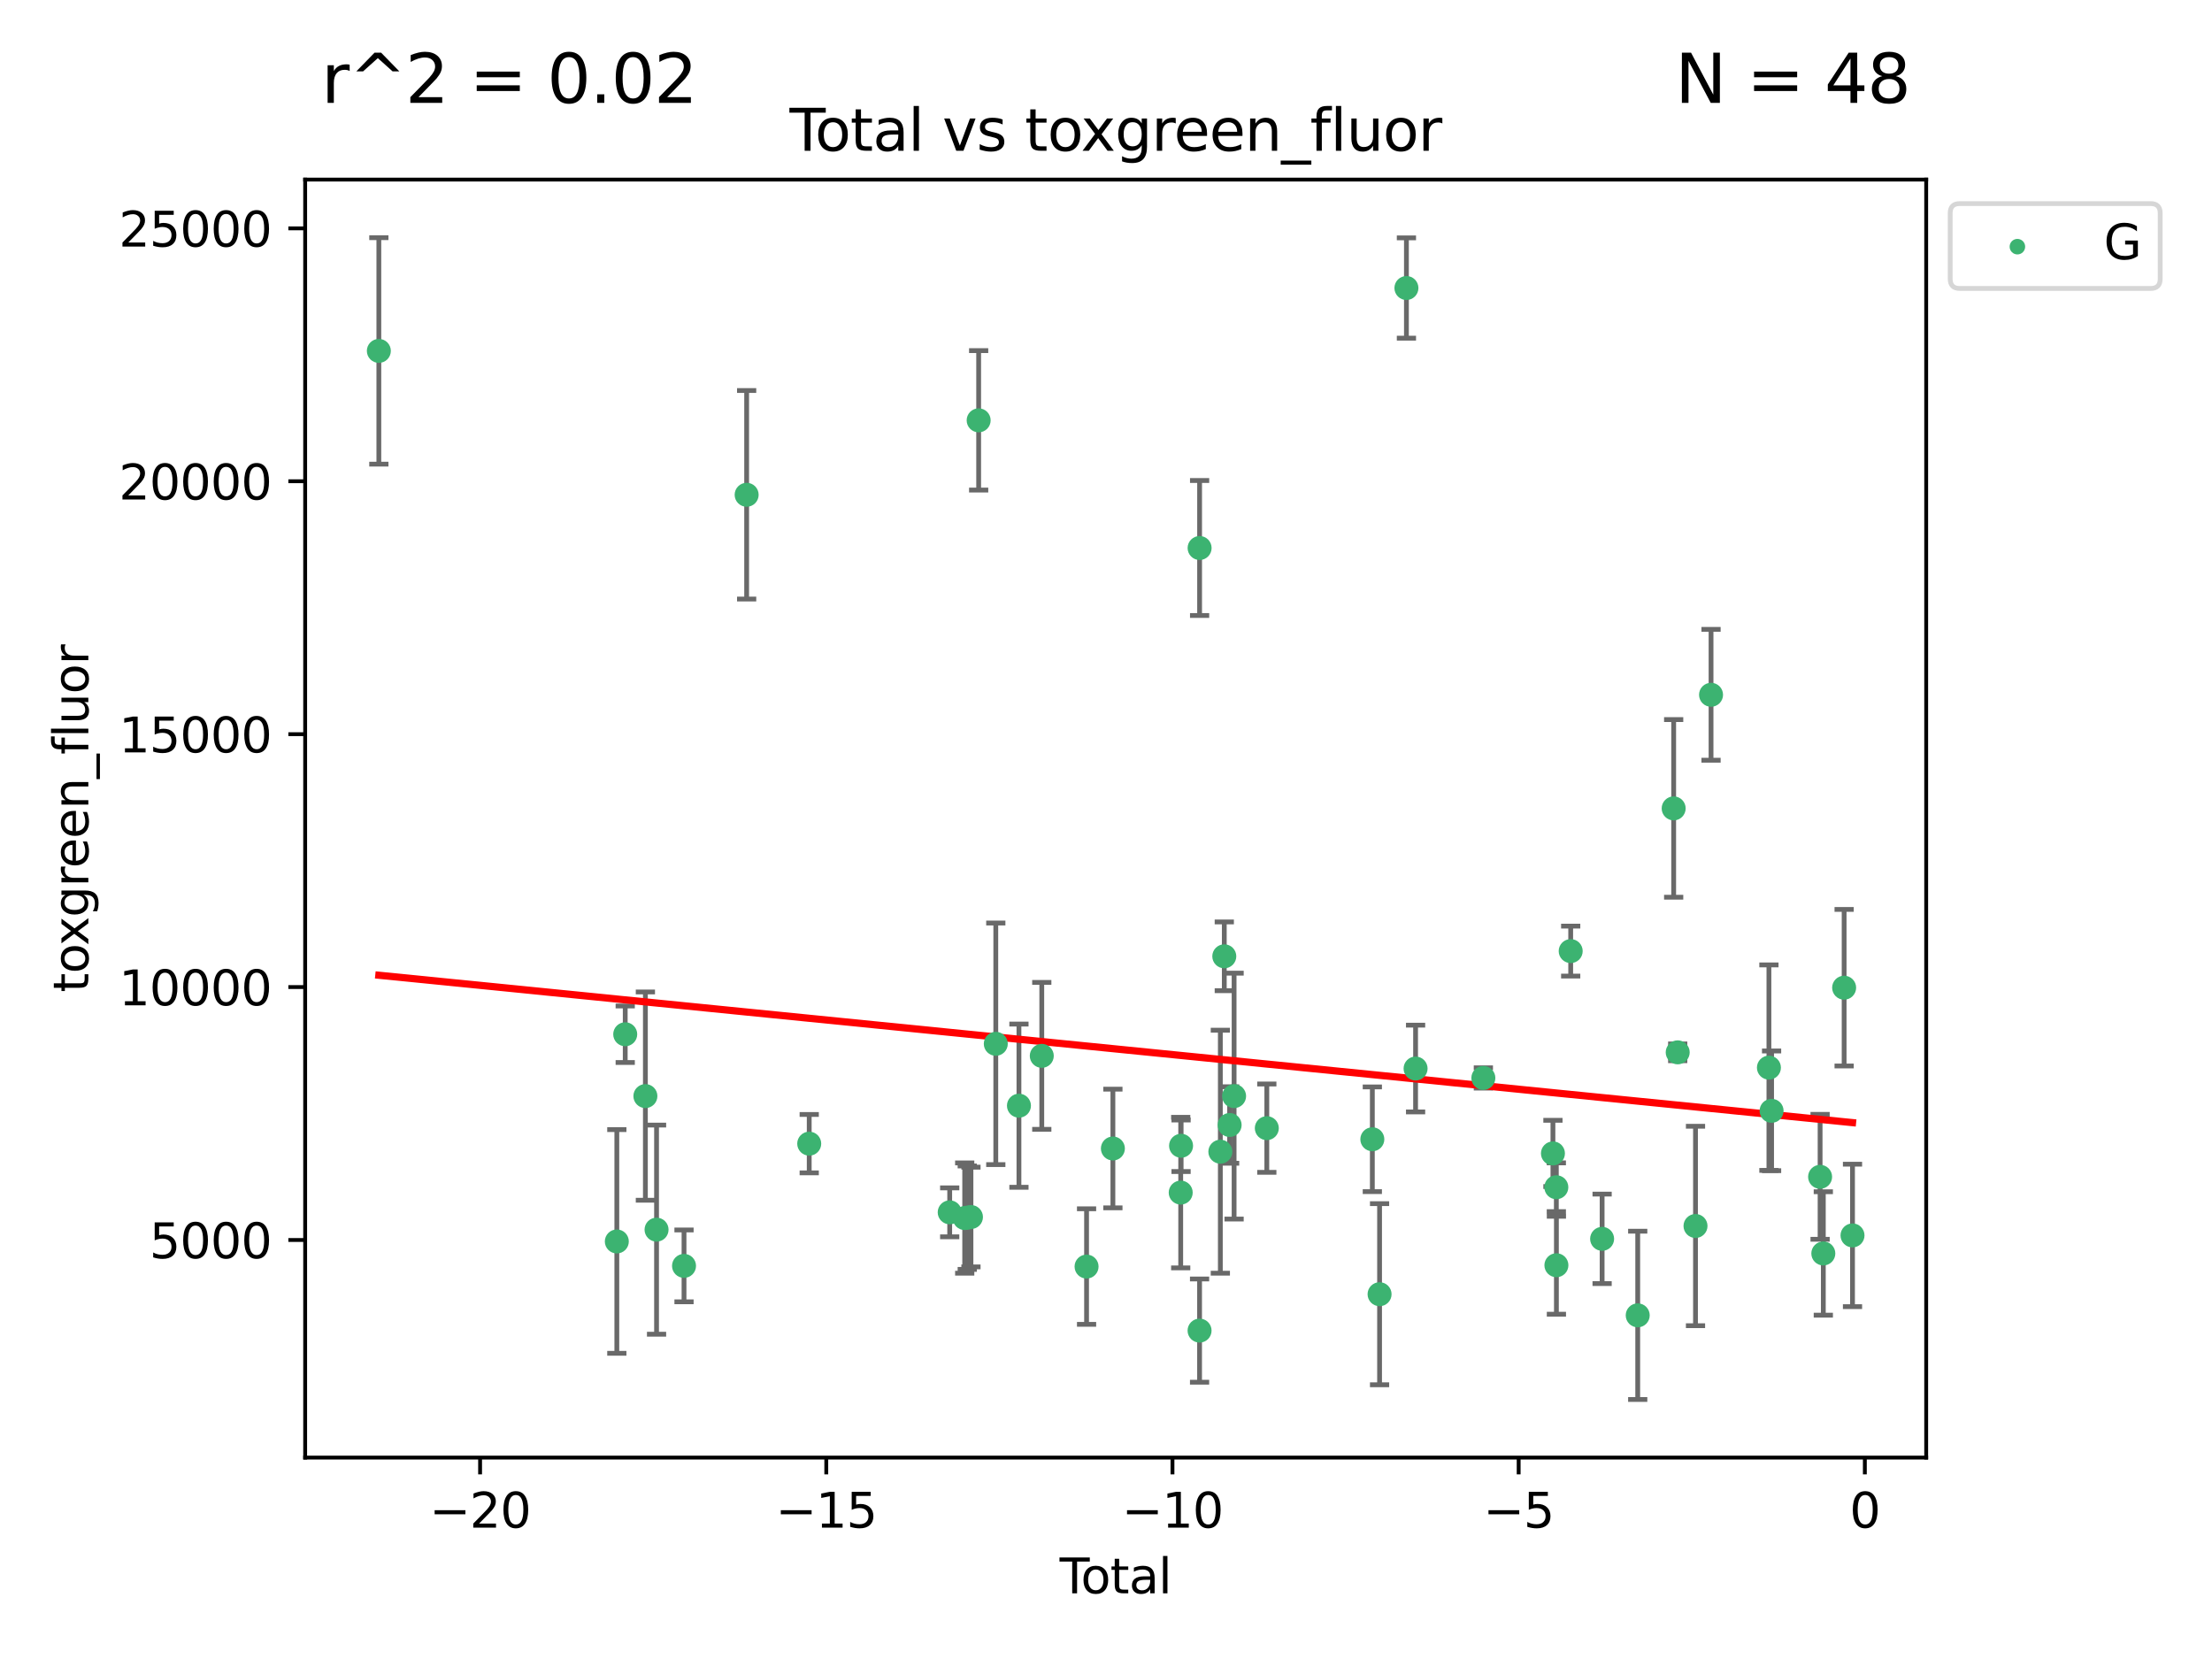 <?xml version="1.0" encoding="utf-8" standalone="no"?>
<!DOCTYPE svg PUBLIC "-//W3C//DTD SVG 1.1//EN"
  "http://www.w3.org/Graphics/SVG/1.1/DTD/svg11.dtd">
<svg xmlns:xlink="http://www.w3.org/1999/xlink" width="460.8pt" height="345.6pt" viewBox="0 0 460.8 345.6" xmlns="http://www.w3.org/2000/svg" version="1.1">
 <defs>
  <style type="text/css">*{stroke-linejoin: round; stroke-linecap: butt}</style>
 </defs>
 <g id="figure_1">
  <g id="patch_1">
   <path d="M 0 345.6 
L 460.8 345.6 
L 460.8 0 
L 0 0 
z
" style="fill: #ffffff"/>
  </g>
  <g id="axes_1">
   <g id="patch_2">
    <path d="M 63.571 303.64 
L 401.26 303.64 
L 401.26 37.411 
L 63.571 37.411 
z
" style="fill: #ffffff"/>
   </g>
   <g id="PathCollection_1">
    <defs>
     <path id="m280ffff2ce" d="M 0 1.118 
C 0.297 1.118 0.581 1 0.791 0.791 
C 1 0.581 1.118 0.297 1.118 0 
C 1.118 -0.297 1 -0.581 0.791 -0.791 
C 0.581 -1 0.297 -1.118 0 -1.118 
C -0.297 -1.118 -0.581 -1 -0.791 -0.791 
C -1 -0.581 -1.118 -0.297 -1.118 0 
C -1.118 0.297 -1 0.581 -0.791 0.791 
C -0.581 1 -0.297 1.118 0 1.118 
z
" style="stroke: #3cb371"/>
    </defs>
    <g clip-path="url(#p4f232df286)">
     <use xlink:href="#m280ffff2ce" x="78.921" y="73.099" style="fill: #3cb371; stroke: #3cb371"/>
     <use xlink:href="#m280ffff2ce" x="128.496" y="258.617" style="fill: #3cb371; stroke: #3cb371"/>
     <use xlink:href="#m280ffff2ce" x="130.245" y="215.456" style="fill: #3cb371; stroke: #3cb371"/>
     <use xlink:href="#m280ffff2ce" x="134.447" y="228.334" style="fill: #3cb371; stroke: #3cb371"/>
     <use xlink:href="#m280ffff2ce" x="136.772" y="256.158" style="fill: #3cb371; stroke: #3cb371"/>
     <use xlink:href="#m280ffff2ce" x="142.494" y="263.706" style="fill: #3cb371; stroke: #3cb371"/>
     <use xlink:href="#m280ffff2ce" x="155.54" y="103.073" style="fill: #3cb371; stroke: #3cb371"/>
     <use xlink:href="#m280ffff2ce" x="168.575" y="238.245" style="fill: #3cb371; stroke: #3cb371"/>
     <use xlink:href="#m280ffff2ce" x="197.84" y="252.55" style="fill: #3cb371; stroke: #3cb371"/>
     <use xlink:href="#m280ffff2ce" x="200.966" y="253.745" style="fill: #3cb371; stroke: #3cb371"/>
     <use xlink:href="#m280ffff2ce" x="201.496" y="253.666" style="fill: #3cb371; stroke: #3cb371"/>
     <use xlink:href="#m280ffff2ce" x="202.268" y="253.53" style="fill: #3cb371; stroke: #3cb371"/>
     <use xlink:href="#m280ffff2ce" x="203.872" y="87.564" style="fill: #3cb371; stroke: #3cb371"/>
     <use xlink:href="#m280ffff2ce" x="207.442" y="217.444" style="fill: #3cb371; stroke: #3cb371"/>
     <use xlink:href="#m280ffff2ce" x="212.265" y="230.334" style="fill: #3cb371; stroke: #3cb371"/>
     <use xlink:href="#m280ffff2ce" x="217.022" y="219.953" style="fill: #3cb371; stroke: #3cb371"/>
     <use xlink:href="#m280ffff2ce" x="226.351" y="263.85" style="fill: #3cb371; stroke: #3cb371"/>
     <use xlink:href="#m280ffff2ce" x="231.836" y="239.253" style="fill: #3cb371; stroke: #3cb371"/>
     <use xlink:href="#m280ffff2ce" x="245.963" y="248.439" style="fill: #3cb371; stroke: #3cb371"/>
     <use xlink:href="#m280ffff2ce" x="246.037" y="238.684" style="fill: #3cb371; stroke: #3cb371"/>
     <use xlink:href="#m280ffff2ce" x="249.892" y="277.189" style="fill: #3cb371; stroke: #3cb371"/>
     <use xlink:href="#m280ffff2ce" x="249.9" y="114.16" style="fill: #3cb371; stroke: #3cb371"/>
     <use xlink:href="#m280ffff2ce" x="254.22" y="239.919" style="fill: #3cb371; stroke: #3cb371"/>
     <use xlink:href="#m280ffff2ce" x="255.042" y="199.214" style="fill: #3cb371; stroke: #3cb371"/>
     <use xlink:href="#m280ffff2ce" x="256.154" y="234.356" style="fill: #3cb371; stroke: #3cb371"/>
     <use xlink:href="#m280ffff2ce" x="257.085" y="228.34" style="fill: #3cb371; stroke: #3cb371"/>
     <use xlink:href="#m280ffff2ce" x="263.9" y="235.017" style="fill: #3cb371; stroke: #3cb371"/>
     <use xlink:href="#m280ffff2ce" x="285.882" y="237.33" style="fill: #3cb371; stroke: #3cb371"/>
     <use xlink:href="#m280ffff2ce" x="287.39" y="269.607" style="fill: #3cb371; stroke: #3cb371"/>
     <use xlink:href="#m280ffff2ce" x="292.983" y="59.999" style="fill: #3cb371; stroke: #3cb371"/>
     <use xlink:href="#m280ffff2ce" x="294.892" y="222.597" style="fill: #3cb371; stroke: #3cb371"/>
     <use xlink:href="#m280ffff2ce" x="309.011" y="224.557" style="fill: #3cb371; stroke: #3cb371"/>
     <use xlink:href="#m280ffff2ce" x="323.505" y="240.275" style="fill: #3cb371; stroke: #3cb371"/>
     <use xlink:href="#m280ffff2ce" x="324.213" y="247.325" style="fill: #3cb371; stroke: #3cb371"/>
     <use xlink:href="#m280ffff2ce" x="324.228" y="263.573" style="fill: #3cb371; stroke: #3cb371"/>
     <use xlink:href="#m280ffff2ce" x="327.204" y="198.13" style="fill: #3cb371; stroke: #3cb371"/>
     <use xlink:href="#m280ffff2ce" x="333.75" y="258.073" style="fill: #3cb371; stroke: #3cb371"/>
     <use xlink:href="#m280ffff2ce" x="341.167" y="274.009" style="fill: #3cb371; stroke: #3cb371"/>
     <use xlink:href="#m280ffff2ce" x="348.656" y="168.402" style="fill: #3cb371; stroke: #3cb371"/>
     <use xlink:href="#m280ffff2ce" x="349.497" y="219.221" style="fill: #3cb371; stroke: #3cb371"/>
     <use xlink:href="#m280ffff2ce" x="353.205" y="255.394" style="fill: #3cb371; stroke: #3cb371"/>
     <use xlink:href="#m280ffff2ce" x="356.441" y="144.736" style="fill: #3cb371; stroke: #3cb371"/>
     <use xlink:href="#m280ffff2ce" x="368.498" y="222.408" style="fill: #3cb371; stroke: #3cb371"/>
     <use xlink:href="#m280ffff2ce" x="369.053" y="231.405" style="fill: #3cb371; stroke: #3cb371"/>
     <use xlink:href="#m280ffff2ce" x="379.16" y="245.155" style="fill: #3cb371; stroke: #3cb371"/>
     <use xlink:href="#m280ffff2ce" x="379.831" y="261.118" style="fill: #3cb371; stroke: #3cb371"/>
     <use xlink:href="#m280ffff2ce" x="384.167" y="205.756" style="fill: #3cb371; stroke: #3cb371"/>
     <use xlink:href="#m280ffff2ce" x="385.911" y="257.359" style="fill: #3cb371; stroke: #3cb371"/>
    </g>
   </g>
   <g id="matplotlib.axis_1">
    <g id="xtick_1">
     <g id="line2d_1">
      <defs>
       <path id="m7b71440456" d="M 0 0 
L 0 3.5 
" style="stroke: #000000; stroke-width: 0.8"/>
      </defs>
      <g>
       <use xlink:href="#m7b71440456" x="100.011" y="303.64" style="stroke: #000000; stroke-width: 0.8"/>
      </g>
     </g>
     <g id="text_1">
      <!-- −20 -->
      <g transform="translate(89.459 318.238)scale(0.1 -0.1)">
       <defs>
        <path id="DejaVuSans-2212" d="M 678 2272 
L 4684 2272 
L 4684 1741 
L 678 1741 
L 678 2272 
z
" transform="scale(0.016)"/>
        <path id="DejaVuSans-32" d="M 1228 531 
L 3431 531 
L 3431 0 
L 469 0 
L 469 531 
Q 828 903 1448 1529 
Q 2069 2156 2228 2338 
Q 2531 2678 2651 2914 
Q 2772 3150 2772 3378 
Q 2772 3750 2511 3984 
Q 2250 4219 1831 4219 
Q 1534 4219 1204 4116 
Q 875 4013 500 3803 
L 500 4441 
Q 881 4594 1212 4672 
Q 1544 4750 1819 4750 
Q 2544 4750 2975 4387 
Q 3406 4025 3406 3419 
Q 3406 3131 3298 2873 
Q 3191 2616 2906 2266 
Q 2828 2175 2409 1742 
Q 1991 1309 1228 531 
z
" transform="scale(0.016)"/>
        <path id="DejaVuSans-30" d="M 2034 4250 
Q 1547 4250 1301 3770 
Q 1056 3291 1056 2328 
Q 1056 1369 1301 889 
Q 1547 409 2034 409 
Q 2525 409 2770 889 
Q 3016 1369 3016 2328 
Q 3016 3291 2770 3770 
Q 2525 4250 2034 4250 
z
M 2034 4750 
Q 2819 4750 3233 4129 
Q 3647 3509 3647 2328 
Q 3647 1150 3233 529 
Q 2819 -91 2034 -91 
Q 1250 -91 836 529 
Q 422 1150 422 2328 
Q 422 3509 836 4129 
Q 1250 4750 2034 4750 
z
" transform="scale(0.016)"/>
       </defs>
       <use xlink:href="#DejaVuSans-2212"/>
       <use xlink:href="#DejaVuSans-32" x="83.789"/>
       <use xlink:href="#DejaVuSans-30" x="147.412"/>
      </g>
     </g>
    </g>
    <g id="xtick_2">
     <g id="line2d_2">
      <g>
       <use xlink:href="#m7b71440456" x="172.129" y="303.64" style="stroke: #000000; stroke-width: 0.8"/>
      </g>
     </g>
     <g id="text_2">
      <!-- −15 -->
      <g transform="translate(161.576 318.238)scale(0.1 -0.1)">
       <defs>
        <path id="DejaVuSans-31" d="M 794 531 
L 1825 531 
L 1825 4091 
L 703 3866 
L 703 4441 
L 1819 4666 
L 2450 4666 
L 2450 531 
L 3481 531 
L 3481 0 
L 794 0 
L 794 531 
z
" transform="scale(0.016)"/>
        <path id="DejaVuSans-35" d="M 691 4666 
L 3169 4666 
L 3169 4134 
L 1269 4134 
L 1269 2991 
Q 1406 3038 1543 3061 
Q 1681 3084 1819 3084 
Q 2600 3084 3056 2656 
Q 3513 2228 3513 1497 
Q 3513 744 3044 326 
Q 2575 -91 1722 -91 
Q 1428 -91 1123 -41 
Q 819 9 494 109 
L 494 744 
Q 775 591 1075 516 
Q 1375 441 1709 441 
Q 2250 441 2565 725 
Q 2881 1009 2881 1497 
Q 2881 1984 2565 2268 
Q 2250 2553 1709 2553 
Q 1456 2553 1204 2497 
Q 953 2441 691 2322 
L 691 4666 
z
" transform="scale(0.016)"/>
       </defs>
       <use xlink:href="#DejaVuSans-2212"/>
       <use xlink:href="#DejaVuSans-31" x="83.789"/>
       <use xlink:href="#DejaVuSans-35" x="147.412"/>
      </g>
     </g>
    </g>
    <g id="xtick_3">
     <g id="line2d_3">
      <g>
       <use xlink:href="#m7b71440456" x="244.246" y="303.64" style="stroke: #000000; stroke-width: 0.8"/>
      </g>
     </g>
     <g id="text_3">
      <!-- −10 -->
      <g transform="translate(233.694 318.238)scale(0.1 -0.1)">
       <use xlink:href="#DejaVuSans-2212"/>
       <use xlink:href="#DejaVuSans-31" x="83.789"/>
       <use xlink:href="#DejaVuSans-30" x="147.412"/>
      </g>
     </g>
    </g>
    <g id="xtick_4">
     <g id="line2d_4">
      <g>
       <use xlink:href="#m7b71440456" x="316.364" y="303.64" style="stroke: #000000; stroke-width: 0.8"/>
      </g>
     </g>
     <g id="text_4">
      <!-- −5 -->
      <g transform="translate(308.993 318.238)scale(0.1 -0.1)">
       <use xlink:href="#DejaVuSans-2212"/>
       <use xlink:href="#DejaVuSans-35" x="83.789"/>
      </g>
     </g>
    </g>
    <g id="xtick_5">
     <g id="line2d_5">
      <g>
       <use xlink:href="#m7b71440456" x="388.482" y="303.64" style="stroke: #000000; stroke-width: 0.8"/>
      </g>
     </g>
     <g id="text_5">
      <!-- 0 -->
      <g transform="translate(385.301 318.238)scale(0.1 -0.1)">
       <use xlink:href="#DejaVuSans-30"/>
      </g>
     </g>
    </g>
    <g id="text_6">
     <!-- Total -->
     <g transform="translate(220.739 331.917)scale(0.1 -0.1)">
      <defs>
       <path id="DejaVuSans-54" d="M -19 4666 
L 3928 4666 
L 3928 4134 
L 2272 4134 
L 2272 0 
L 1638 0 
L 1638 4134 
L -19 4134 
L -19 4666 
z
" transform="scale(0.016)"/>
       <path id="DejaVuSans-6f" d="M 1959 3097 
Q 1497 3097 1228 2736 
Q 959 2375 959 1747 
Q 959 1119 1226 758 
Q 1494 397 1959 397 
Q 2419 397 2687 759 
Q 2956 1122 2956 1747 
Q 2956 2369 2687 2733 
Q 2419 3097 1959 3097 
z
M 1959 3584 
Q 2709 3584 3137 3096 
Q 3566 2609 3566 1747 
Q 3566 888 3137 398 
Q 2709 -91 1959 -91 
Q 1206 -91 779 398 
Q 353 888 353 1747 
Q 353 2609 779 3096 
Q 1206 3584 1959 3584 
z
" transform="scale(0.016)"/>
       <path id="DejaVuSans-74" d="M 1172 4494 
L 1172 3500 
L 2356 3500 
L 2356 3053 
L 1172 3053 
L 1172 1153 
Q 1172 725 1289 603 
Q 1406 481 1766 481 
L 2356 481 
L 2356 0 
L 1766 0 
Q 1100 0 847 248 
Q 594 497 594 1153 
L 594 3053 
L 172 3053 
L 172 3500 
L 594 3500 
L 594 4494 
L 1172 4494 
z
" transform="scale(0.016)"/>
       <path id="DejaVuSans-61" d="M 2194 1759 
Q 1497 1759 1228 1600 
Q 959 1441 959 1056 
Q 959 750 1161 570 
Q 1363 391 1709 391 
Q 2188 391 2477 730 
Q 2766 1069 2766 1631 
L 2766 1759 
L 2194 1759 
z
M 3341 1997 
L 3341 0 
L 2766 0 
L 2766 531 
Q 2569 213 2275 61 
Q 1981 -91 1556 -91 
Q 1019 -91 701 211 
Q 384 513 384 1019 
Q 384 1609 779 1909 
Q 1175 2209 1959 2209 
L 2766 2209 
L 2766 2266 
Q 2766 2663 2505 2880 
Q 2244 3097 1772 3097 
Q 1472 3097 1187 3025 
Q 903 2953 641 2809 
L 641 3341 
Q 956 3463 1253 3523 
Q 1550 3584 1831 3584 
Q 2591 3584 2966 3190 
Q 3341 2797 3341 1997 
z
" transform="scale(0.016)"/>
       <path id="DejaVuSans-6c" d="M 603 4863 
L 1178 4863 
L 1178 0 
L 603 0 
L 603 4863 
z
" transform="scale(0.016)"/>
      </defs>
      <use xlink:href="#DejaVuSans-54"/>
      <use xlink:href="#DejaVuSans-6f" x="44.084"/>
      <use xlink:href="#DejaVuSans-74" x="105.266"/>
      <use xlink:href="#DejaVuSans-61" x="144.475"/>
      <use xlink:href="#DejaVuSans-6c" x="205.754"/>
     </g>
    </g>
   </g>
   <g id="matplotlib.axis_2">
    <g id="ytick_1">
     <g id="line2d_6">
      <defs>
       <path id="m4be5fa2edd" d="M 0 0 
L -3.5 0 
" style="stroke: #000000; stroke-width: 0.8"/>
      </defs>
      <g>
       <use xlink:href="#m4be5fa2edd" x="63.571" y="258.308" style="stroke: #000000; stroke-width: 0.8"/>
      </g>
     </g>
     <g id="text_7">
      <!-- 5000 -->
      <g transform="translate(31.121 262.107)scale(0.1 -0.1)">
       <use xlink:href="#DejaVuSans-35"/>
       <use xlink:href="#DejaVuSans-30" x="63.623"/>
       <use xlink:href="#DejaVuSans-30" x="127.246"/>
       <use xlink:href="#DejaVuSans-30" x="190.869"/>
      </g>
     </g>
    </g>
    <g id="ytick_2">
     <g id="line2d_7">
      <g>
       <use xlink:href="#m4be5fa2edd" x="63.571" y="205.624" style="stroke: #000000; stroke-width: 0.8"/>
      </g>
     </g>
     <g id="text_8">
      <!-- 10000 -->
      <g transform="translate(24.759 209.423)scale(0.1 -0.1)">
       <use xlink:href="#DejaVuSans-31"/>
       <use xlink:href="#DejaVuSans-30" x="63.623"/>
       <use xlink:href="#DejaVuSans-30" x="127.246"/>
       <use xlink:href="#DejaVuSans-30" x="190.869"/>
       <use xlink:href="#DejaVuSans-30" x="254.492"/>
      </g>
     </g>
    </g>
    <g id="ytick_3">
     <g id="line2d_8">
      <g>
       <use xlink:href="#m4be5fa2edd" x="63.571" y="152.939" style="stroke: #000000; stroke-width: 0.8"/>
      </g>
     </g>
     <g id="text_9">
      <!-- 15000 -->
      <g transform="translate(24.759 156.739)scale(0.1 -0.1)">
       <use xlink:href="#DejaVuSans-31"/>
       <use xlink:href="#DejaVuSans-35" x="63.623"/>
       <use xlink:href="#DejaVuSans-30" x="127.246"/>
       <use xlink:href="#DejaVuSans-30" x="190.869"/>
       <use xlink:href="#DejaVuSans-30" x="254.492"/>
      </g>
     </g>
    </g>
    <g id="ytick_4">
     <g id="line2d_9">
      <g>
       <use xlink:href="#m4be5fa2edd" x="63.571" y="100.255" style="stroke: #000000; stroke-width: 0.8"/>
      </g>
     </g>
     <g id="text_10">
      <!-- 20000 -->
      <g transform="translate(24.759 104.054)scale(0.1 -0.1)">
       <use xlink:href="#DejaVuSans-32"/>
       <use xlink:href="#DejaVuSans-30" x="63.623"/>
       <use xlink:href="#DejaVuSans-30" x="127.246"/>
       <use xlink:href="#DejaVuSans-30" x="190.869"/>
       <use xlink:href="#DejaVuSans-30" x="254.492"/>
      </g>
     </g>
    </g>
    <g id="ytick_5">
     <g id="line2d_10">
      <g>
       <use xlink:href="#m4be5fa2edd" x="63.571" y="47.571" style="stroke: #000000; stroke-width: 0.8"/>
      </g>
     </g>
     <g id="text_11">
      <!-- 25000 -->
      <g transform="translate(24.759 51.37)scale(0.1 -0.1)">
       <use xlink:href="#DejaVuSans-32"/>
       <use xlink:href="#DejaVuSans-35" x="63.623"/>
       <use xlink:href="#DejaVuSans-30" x="127.246"/>
       <use xlink:href="#DejaVuSans-30" x="190.869"/>
       <use xlink:href="#DejaVuSans-30" x="254.492"/>
      </g>
     </g>
    </g>
    <g id="text_12">
     <!-- toxgreen_fluor -->
     <g transform="translate(18.401 206.72)rotate(-90)scale(0.1 -0.1)">
      <defs>
       <path id="DejaVuSans-78" d="M 3513 3500 
L 2247 1797 
L 3578 0 
L 2900 0 
L 1881 1375 
L 863 0 
L 184 0 
L 1544 1831 
L 300 3500 
L 978 3500 
L 1906 2253 
L 2834 3500 
L 3513 3500 
z
" transform="scale(0.016)"/>
       <path id="DejaVuSans-67" d="M 2906 1791 
Q 2906 2416 2648 2759 
Q 2391 3103 1925 3103 
Q 1463 3103 1205 2759 
Q 947 2416 947 1791 
Q 947 1169 1205 825 
Q 1463 481 1925 481 
Q 2391 481 2648 825 
Q 2906 1169 2906 1791 
z
M 3481 434 
Q 3481 -459 3084 -895 
Q 2688 -1331 1869 -1331 
Q 1566 -1331 1297 -1286 
Q 1028 -1241 775 -1147 
L 775 -588 
Q 1028 -725 1275 -790 
Q 1522 -856 1778 -856 
Q 2344 -856 2625 -561 
Q 2906 -266 2906 331 
L 2906 616 
Q 2728 306 2450 153 
Q 2172 0 1784 0 
Q 1141 0 747 490 
Q 353 981 353 1791 
Q 353 2603 747 3093 
Q 1141 3584 1784 3584 
Q 2172 3584 2450 3431 
Q 2728 3278 2906 2969 
L 2906 3500 
L 3481 3500 
L 3481 434 
z
" transform="scale(0.016)"/>
       <path id="DejaVuSans-72" d="M 2631 2963 
Q 2534 3019 2420 3045 
Q 2306 3072 2169 3072 
Q 1681 3072 1420 2755 
Q 1159 2438 1159 1844 
L 1159 0 
L 581 0 
L 581 3500 
L 1159 3500 
L 1159 2956 
Q 1341 3275 1631 3429 
Q 1922 3584 2338 3584 
Q 2397 3584 2469 3576 
Q 2541 3569 2628 3553 
L 2631 2963 
z
" transform="scale(0.016)"/>
       <path id="DejaVuSans-65" d="M 3597 1894 
L 3597 1613 
L 953 1613 
Q 991 1019 1311 708 
Q 1631 397 2203 397 
Q 2534 397 2845 478 
Q 3156 559 3463 722 
L 3463 178 
Q 3153 47 2828 -22 
Q 2503 -91 2169 -91 
Q 1331 -91 842 396 
Q 353 884 353 1716 
Q 353 2575 817 3079 
Q 1281 3584 2069 3584 
Q 2775 3584 3186 3129 
Q 3597 2675 3597 1894 
z
M 3022 2063 
Q 3016 2534 2758 2815 
Q 2500 3097 2075 3097 
Q 1594 3097 1305 2825 
Q 1016 2553 972 2059 
L 3022 2063 
z
" transform="scale(0.016)"/>
       <path id="DejaVuSans-6e" d="M 3513 2113 
L 3513 0 
L 2938 0 
L 2938 2094 
Q 2938 2591 2744 2837 
Q 2550 3084 2163 3084 
Q 1697 3084 1428 2787 
Q 1159 2491 1159 1978 
L 1159 0 
L 581 0 
L 581 3500 
L 1159 3500 
L 1159 2956 
Q 1366 3272 1645 3428 
Q 1925 3584 2291 3584 
Q 2894 3584 3203 3211 
Q 3513 2838 3513 2113 
z
" transform="scale(0.016)"/>
       <path id="DejaVuSans-5f" d="M 3263 -1063 
L 3263 -1509 
L -63 -1509 
L -63 -1063 
L 3263 -1063 
z
" transform="scale(0.016)"/>
       <path id="DejaVuSans-66" d="M 2375 4863 
L 2375 4384 
L 1825 4384 
Q 1516 4384 1395 4259 
Q 1275 4134 1275 3809 
L 1275 3500 
L 2222 3500 
L 2222 3053 
L 1275 3053 
L 1275 0 
L 697 0 
L 697 3053 
L 147 3053 
L 147 3500 
L 697 3500 
L 697 3744 
Q 697 4328 969 4595 
Q 1241 4863 1831 4863 
L 2375 4863 
z
" transform="scale(0.016)"/>
       <path id="DejaVuSans-75" d="M 544 1381 
L 544 3500 
L 1119 3500 
L 1119 1403 
Q 1119 906 1312 657 
Q 1506 409 1894 409 
Q 2359 409 2629 706 
Q 2900 1003 2900 1516 
L 2900 3500 
L 3475 3500 
L 3475 0 
L 2900 0 
L 2900 538 
Q 2691 219 2414 64 
Q 2138 -91 1772 -91 
Q 1169 -91 856 284 
Q 544 659 544 1381 
z
M 1991 3584 
L 1991 3584 
z
" transform="scale(0.016)"/>
      </defs>
      <use xlink:href="#DejaVuSans-74"/>
      <use xlink:href="#DejaVuSans-6f" x="39.209"/>
      <use xlink:href="#DejaVuSans-78" x="97.266"/>
      <use xlink:href="#DejaVuSans-67" x="156.445"/>
      <use xlink:href="#DejaVuSans-72" x="219.922"/>
      <use xlink:href="#DejaVuSans-65" x="258.785"/>
      <use xlink:href="#DejaVuSans-65" x="320.309"/>
      <use xlink:href="#DejaVuSans-6e" x="381.832"/>
      <use xlink:href="#DejaVuSans-5f" x="445.211"/>
      <use xlink:href="#DejaVuSans-66" x="495.211"/>
      <use xlink:href="#DejaVuSans-6c" x="530.416"/>
      <use xlink:href="#DejaVuSans-75" x="558.199"/>
      <use xlink:href="#DejaVuSans-6f" x="621.578"/>
      <use xlink:href="#DejaVuSans-72" x="682.76"/>
     </g>
    </g>
   </g>
   <g id="LineCollection_1">
    <path d="M 78.921 96.686 
L 78.921 49.513 
" clip-path="url(#p4f232df286)" style="fill: none; stroke: #696969"/>
    <path d="M 128.496 281.918 
L 128.496 235.317 
" clip-path="url(#p4f232df286)" style="fill: none; stroke: #696969"/>
    <path d="M 130.245 221.341 
L 130.245 209.57 
" clip-path="url(#p4f232df286)" style="fill: none; stroke: #696969"/>
    <path d="M 134.447 250.027 
L 134.447 206.642 
" clip-path="url(#p4f232df286)" style="fill: none; stroke: #696969"/>
    <path d="M 136.772 277.943 
L 136.772 234.374 
" clip-path="url(#p4f232df286)" style="fill: none; stroke: #696969"/>
    <path d="M 142.494 271.192 
L 142.494 256.219 
" clip-path="url(#p4f232df286)" style="fill: none; stroke: #696969"/>
    <path d="M 155.54 124.794 
L 155.54 81.352 
" clip-path="url(#p4f232df286)" style="fill: none; stroke: #696969"/>
    <path d="M 168.575 244.33 
L 168.575 232.16 
" clip-path="url(#p4f232df286)" style="fill: none; stroke: #696969"/>
    <path d="M 197.84 257.646 
L 197.84 247.454 
" clip-path="url(#p4f232df286)" style="fill: none; stroke: #696969"/>
    <path d="M 200.966 265.232 
L 200.966 242.258 
" clip-path="url(#p4f232df286)" style="fill: none; stroke: #696969"/>
    <path d="M 201.496 264.438 
L 201.496 242.894 
" clip-path="url(#p4f232df286)" style="fill: none; stroke: #696969"/>
    <path d="M 202.268 263.917 
L 202.268 243.143 
" clip-path="url(#p4f232df286)" style="fill: none; stroke: #696969"/>
    <path d="M 203.872 102.087 
L 203.872 73.041 
" clip-path="url(#p4f232df286)" style="fill: none; stroke: #696969"/>
    <path d="M 207.442 242.607 
L 207.442 192.281 
" clip-path="url(#p4f232df286)" style="fill: none; stroke: #696969"/>
    <path d="M 212.265 247.334 
L 212.265 213.334 
" clip-path="url(#p4f232df286)" style="fill: none; stroke: #696969"/>
    <path d="M 217.022 235.26 
L 217.022 204.647 
" clip-path="url(#p4f232df286)" style="fill: none; stroke: #696969"/>
    <path d="M 226.351 275.885 
L 226.351 251.814 
" clip-path="url(#p4f232df286)" style="fill: none; stroke: #696969"/>
    <path d="M 231.836 251.611 
L 231.836 226.895 
" clip-path="url(#p4f232df286)" style="fill: none; stroke: #696969"/>
    <path d="M 245.963 264.127 
L 245.963 232.751 
" clip-path="url(#p4f232df286)" style="fill: none; stroke: #696969"/>
    <path d="M 246.037 244.053 
L 246.037 233.315 
" clip-path="url(#p4f232df286)" style="fill: none; stroke: #696969"/>
    <path d="M 249.892 287.942 
L 249.892 266.435 
" clip-path="url(#p4f232df286)" style="fill: none; stroke: #696969"/>
    <path d="M 249.9 128.221 
L 249.9 100.099 
" clip-path="url(#p4f232df286)" style="fill: none; stroke: #696969"/>
    <path d="M 254.22 265.23 
L 254.22 214.608 
" clip-path="url(#p4f232df286)" style="fill: none; stroke: #696969"/>
    <path d="M 255.042 206.375 
L 255.042 192.053 
" clip-path="url(#p4f232df286)" style="fill: none; stroke: #696969"/>
    <path d="M 256.154 242.325 
L 256.154 226.387 
" clip-path="url(#p4f232df286)" style="fill: none; stroke: #696969"/>
    <path d="M 257.085 253.95 
L 257.085 202.729 
" clip-path="url(#p4f232df286)" style="fill: none; stroke: #696969"/>
    <path d="M 263.9 244.218 
L 263.9 225.816 
" clip-path="url(#p4f232df286)" style="fill: none; stroke: #696969"/>
    <path d="M 285.882 248.233 
L 285.882 226.427 
" clip-path="url(#p4f232df286)" style="fill: none; stroke: #696969"/>
    <path d="M 287.39 288.474 
L 287.39 250.739 
" clip-path="url(#p4f232df286)" style="fill: none; stroke: #696969"/>
    <path d="M 292.983 70.448 
L 292.983 49.55 
" clip-path="url(#p4f232df286)" style="fill: none; stroke: #696969"/>
    <path d="M 294.892 231.633 
L 294.892 213.562 
" clip-path="url(#p4f232df286)" style="fill: none; stroke: #696969"/>
    <path d="M 309.011 226.669 
L 309.011 222.445 
" clip-path="url(#p4f232df286)" style="fill: none; stroke: #696969"/>
    <path d="M 323.505 247.175 
L 323.505 233.376 
" clip-path="url(#p4f232df286)" style="fill: none; stroke: #696969"/>
    <path d="M 324.213 252.404 
L 324.213 242.246 
" clip-path="url(#p4f232df286)" style="fill: none; stroke: #696969"/>
    <path d="M 324.228 273.778 
L 324.228 253.369 
" clip-path="url(#p4f232df286)" style="fill: none; stroke: #696969"/>
    <path d="M 327.204 203.335 
L 327.204 192.925 
" clip-path="url(#p4f232df286)" style="fill: none; stroke: #696969"/>
    <path d="M 333.75 267.391 
L 333.75 248.754 
" clip-path="url(#p4f232df286)" style="fill: none; stroke: #696969"/>
    <path d="M 341.167 291.539 
L 341.167 256.48 
" clip-path="url(#p4f232df286)" style="fill: none; stroke: #696969"/>
    <path d="M 348.656 186.905 
L 348.656 149.9 
" clip-path="url(#p4f232df286)" style="fill: none; stroke: #696969"/>
    <path d="M 349.497 220.969 
L 349.497 217.473 
" clip-path="url(#p4f232df286)" style="fill: none; stroke: #696969"/>
    <path d="M 353.205 276.164 
L 353.205 234.625 
" clip-path="url(#p4f232df286)" style="fill: none; stroke: #696969"/>
    <path d="M 356.441 158.368 
L 356.441 131.105 
" clip-path="url(#p4f232df286)" style="fill: none; stroke: #696969"/>
    <path d="M 368.498 243.81 
L 368.498 201.005 
" clip-path="url(#p4f232df286)" style="fill: none; stroke: #696969"/>
    <path d="M 369.053 243.876 
L 369.053 218.934 
" clip-path="url(#p4f232df286)" style="fill: none; stroke: #696969"/>
    <path d="M 379.16 258.163 
L 379.16 232.147 
" clip-path="url(#p4f232df286)" style="fill: none; stroke: #696969"/>
    <path d="M 379.831 273.973 
L 379.831 248.262 
" clip-path="url(#p4f232df286)" style="fill: none; stroke: #696969"/>
    <path d="M 384.167 222.061 
L 384.167 189.45 
" clip-path="url(#p4f232df286)" style="fill: none; stroke: #696969"/>
    <path d="M 385.911 272.197 
L 385.911 242.522 
" clip-path="url(#p4f232df286)" style="fill: none; stroke: #696969"/>
   </g>
   <g id="line2d_11">
    <defs>
     <path id="m7b3d6dc4ec" d="M 2 0 
L -2 -0 
" style="stroke: #696969"/>
    </defs>
    <g clip-path="url(#p4f232df286)">
     <use xlink:href="#m7b3d6dc4ec" x="78.921" y="96.686" style="fill: #696969; stroke: #696969"/>
     <use xlink:href="#m7b3d6dc4ec" x="128.496" y="281.918" style="fill: #696969; stroke: #696969"/>
     <use xlink:href="#m7b3d6dc4ec" x="130.245" y="221.341" style="fill: #696969; stroke: #696969"/>
     <use xlink:href="#m7b3d6dc4ec" x="134.447" y="250.027" style="fill: #696969; stroke: #696969"/>
     <use xlink:href="#m7b3d6dc4ec" x="136.772" y="277.943" style="fill: #696969; stroke: #696969"/>
     <use xlink:href="#m7b3d6dc4ec" x="142.494" y="271.192" style="fill: #696969; stroke: #696969"/>
     <use xlink:href="#m7b3d6dc4ec" x="155.54" y="124.794" style="fill: #696969; stroke: #696969"/>
     <use xlink:href="#m7b3d6dc4ec" x="168.575" y="244.33" style="fill: #696969; stroke: #696969"/>
     <use xlink:href="#m7b3d6dc4ec" x="197.84" y="257.646" style="fill: #696969; stroke: #696969"/>
     <use xlink:href="#m7b3d6dc4ec" x="200.966" y="265.232" style="fill: #696969; stroke: #696969"/>
     <use xlink:href="#m7b3d6dc4ec" x="201.496" y="264.438" style="fill: #696969; stroke: #696969"/>
     <use xlink:href="#m7b3d6dc4ec" x="202.268" y="263.917" style="fill: #696969; stroke: #696969"/>
     <use xlink:href="#m7b3d6dc4ec" x="203.872" y="102.087" style="fill: #696969; stroke: #696969"/>
     <use xlink:href="#m7b3d6dc4ec" x="207.442" y="242.607" style="fill: #696969; stroke: #696969"/>
     <use xlink:href="#m7b3d6dc4ec" x="212.265" y="247.334" style="fill: #696969; stroke: #696969"/>
     <use xlink:href="#m7b3d6dc4ec" x="217.022" y="235.26" style="fill: #696969; stroke: #696969"/>
     <use xlink:href="#m7b3d6dc4ec" x="226.351" y="275.885" style="fill: #696969; stroke: #696969"/>
     <use xlink:href="#m7b3d6dc4ec" x="231.836" y="251.611" style="fill: #696969; stroke: #696969"/>
     <use xlink:href="#m7b3d6dc4ec" x="245.963" y="264.127" style="fill: #696969; stroke: #696969"/>
     <use xlink:href="#m7b3d6dc4ec" x="246.037" y="244.053" style="fill: #696969; stroke: #696969"/>
     <use xlink:href="#m7b3d6dc4ec" x="249.892" y="287.942" style="fill: #696969; stroke: #696969"/>
     <use xlink:href="#m7b3d6dc4ec" x="249.9" y="128.221" style="fill: #696969; stroke: #696969"/>
     <use xlink:href="#m7b3d6dc4ec" x="254.22" y="265.23" style="fill: #696969; stroke: #696969"/>
     <use xlink:href="#m7b3d6dc4ec" x="255.042" y="206.375" style="fill: #696969; stroke: #696969"/>
     <use xlink:href="#m7b3d6dc4ec" x="256.154" y="242.325" style="fill: #696969; stroke: #696969"/>
     <use xlink:href="#m7b3d6dc4ec" x="257.085" y="253.95" style="fill: #696969; stroke: #696969"/>
     <use xlink:href="#m7b3d6dc4ec" x="263.9" y="244.218" style="fill: #696969; stroke: #696969"/>
     <use xlink:href="#m7b3d6dc4ec" x="285.882" y="248.233" style="fill: #696969; stroke: #696969"/>
     <use xlink:href="#m7b3d6dc4ec" x="287.39" y="288.474" style="fill: #696969; stroke: #696969"/>
     <use xlink:href="#m7b3d6dc4ec" x="292.983" y="70.448" style="fill: #696969; stroke: #696969"/>
     <use xlink:href="#m7b3d6dc4ec" x="294.892" y="231.633" style="fill: #696969; stroke: #696969"/>
     <use xlink:href="#m7b3d6dc4ec" x="309.011" y="226.669" style="fill: #696969; stroke: #696969"/>
     <use xlink:href="#m7b3d6dc4ec" x="323.505" y="247.175" style="fill: #696969; stroke: #696969"/>
     <use xlink:href="#m7b3d6dc4ec" x="324.213" y="252.404" style="fill: #696969; stroke: #696969"/>
     <use xlink:href="#m7b3d6dc4ec" x="324.228" y="273.778" style="fill: #696969; stroke: #696969"/>
     <use xlink:href="#m7b3d6dc4ec" x="327.204" y="203.335" style="fill: #696969; stroke: #696969"/>
     <use xlink:href="#m7b3d6dc4ec" x="333.75" y="267.391" style="fill: #696969; stroke: #696969"/>
     <use xlink:href="#m7b3d6dc4ec" x="341.167" y="291.539" style="fill: #696969; stroke: #696969"/>
     <use xlink:href="#m7b3d6dc4ec" x="348.656" y="186.905" style="fill: #696969; stroke: #696969"/>
     <use xlink:href="#m7b3d6dc4ec" x="349.497" y="220.969" style="fill: #696969; stroke: #696969"/>
     <use xlink:href="#m7b3d6dc4ec" x="353.205" y="276.164" style="fill: #696969; stroke: #696969"/>
     <use xlink:href="#m7b3d6dc4ec" x="356.441" y="158.368" style="fill: #696969; stroke: #696969"/>
     <use xlink:href="#m7b3d6dc4ec" x="368.498" y="243.81" style="fill: #696969; stroke: #696969"/>
     <use xlink:href="#m7b3d6dc4ec" x="369.053" y="243.876" style="fill: #696969; stroke: #696969"/>
     <use xlink:href="#m7b3d6dc4ec" x="379.16" y="258.163" style="fill: #696969; stroke: #696969"/>
     <use xlink:href="#m7b3d6dc4ec" x="379.831" y="273.973" style="fill: #696969; stroke: #696969"/>
     <use xlink:href="#m7b3d6dc4ec" x="384.167" y="222.061" style="fill: #696969; stroke: #696969"/>
     <use xlink:href="#m7b3d6dc4ec" x="385.911" y="272.197" style="fill: #696969; stroke: #696969"/>
    </g>
   </g>
   <g id="line2d_12">
    <g clip-path="url(#p4f232df286)">
     <use xlink:href="#m7b3d6dc4ec" x="78.921" y="49.513" style="fill: #696969; stroke: #696969"/>
     <use xlink:href="#m7b3d6dc4ec" x="128.496" y="235.317" style="fill: #696969; stroke: #696969"/>
     <use xlink:href="#m7b3d6dc4ec" x="130.245" y="209.57" style="fill: #696969; stroke: #696969"/>
     <use xlink:href="#m7b3d6dc4ec" x="134.447" y="206.642" style="fill: #696969; stroke: #696969"/>
     <use xlink:href="#m7b3d6dc4ec" x="136.772" y="234.374" style="fill: #696969; stroke: #696969"/>
     <use xlink:href="#m7b3d6dc4ec" x="142.494" y="256.219" style="fill: #696969; stroke: #696969"/>
     <use xlink:href="#m7b3d6dc4ec" x="155.54" y="81.352" style="fill: #696969; stroke: #696969"/>
     <use xlink:href="#m7b3d6dc4ec" x="168.575" y="232.16" style="fill: #696969; stroke: #696969"/>
     <use xlink:href="#m7b3d6dc4ec" x="197.84" y="247.454" style="fill: #696969; stroke: #696969"/>
     <use xlink:href="#m7b3d6dc4ec" x="200.966" y="242.258" style="fill: #696969; stroke: #696969"/>
     <use xlink:href="#m7b3d6dc4ec" x="201.496" y="242.894" style="fill: #696969; stroke: #696969"/>
     <use xlink:href="#m7b3d6dc4ec" x="202.268" y="243.143" style="fill: #696969; stroke: #696969"/>
     <use xlink:href="#m7b3d6dc4ec" x="203.872" y="73.041" style="fill: #696969; stroke: #696969"/>
     <use xlink:href="#m7b3d6dc4ec" x="207.442" y="192.281" style="fill: #696969; stroke: #696969"/>
     <use xlink:href="#m7b3d6dc4ec" x="212.265" y="213.334" style="fill: #696969; stroke: #696969"/>
     <use xlink:href="#m7b3d6dc4ec" x="217.022" y="204.647" style="fill: #696969; stroke: #696969"/>
     <use xlink:href="#m7b3d6dc4ec" x="226.351" y="251.814" style="fill: #696969; stroke: #696969"/>
     <use xlink:href="#m7b3d6dc4ec" x="231.836" y="226.895" style="fill: #696969; stroke: #696969"/>
     <use xlink:href="#m7b3d6dc4ec" x="245.963" y="232.751" style="fill: #696969; stroke: #696969"/>
     <use xlink:href="#m7b3d6dc4ec" x="246.037" y="233.315" style="fill: #696969; stroke: #696969"/>
     <use xlink:href="#m7b3d6dc4ec" x="249.892" y="266.435" style="fill: #696969; stroke: #696969"/>
     <use xlink:href="#m7b3d6dc4ec" x="249.9" y="100.099" style="fill: #696969; stroke: #696969"/>
     <use xlink:href="#m7b3d6dc4ec" x="254.22" y="214.608" style="fill: #696969; stroke: #696969"/>
     <use xlink:href="#m7b3d6dc4ec" x="255.042" y="192.053" style="fill: #696969; stroke: #696969"/>
     <use xlink:href="#m7b3d6dc4ec" x="256.154" y="226.387" style="fill: #696969; stroke: #696969"/>
     <use xlink:href="#m7b3d6dc4ec" x="257.085" y="202.729" style="fill: #696969; stroke: #696969"/>
     <use xlink:href="#m7b3d6dc4ec" x="263.9" y="225.816" style="fill: #696969; stroke: #696969"/>
     <use xlink:href="#m7b3d6dc4ec" x="285.882" y="226.427" style="fill: #696969; stroke: #696969"/>
     <use xlink:href="#m7b3d6dc4ec" x="287.39" y="250.739" style="fill: #696969; stroke: #696969"/>
     <use xlink:href="#m7b3d6dc4ec" x="292.983" y="49.55" style="fill: #696969; stroke: #696969"/>
     <use xlink:href="#m7b3d6dc4ec" x="294.892" y="213.562" style="fill: #696969; stroke: #696969"/>
     <use xlink:href="#m7b3d6dc4ec" x="309.011" y="222.445" style="fill: #696969; stroke: #696969"/>
     <use xlink:href="#m7b3d6dc4ec" x="323.505" y="233.376" style="fill: #696969; stroke: #696969"/>
     <use xlink:href="#m7b3d6dc4ec" x="324.213" y="242.246" style="fill: #696969; stroke: #696969"/>
     <use xlink:href="#m7b3d6dc4ec" x="324.228" y="253.369" style="fill: #696969; stroke: #696969"/>
     <use xlink:href="#m7b3d6dc4ec" x="327.204" y="192.925" style="fill: #696969; stroke: #696969"/>
     <use xlink:href="#m7b3d6dc4ec" x="333.75" y="248.754" style="fill: #696969; stroke: #696969"/>
     <use xlink:href="#m7b3d6dc4ec" x="341.167" y="256.48" style="fill: #696969; stroke: #696969"/>
     <use xlink:href="#m7b3d6dc4ec" x="348.656" y="149.9" style="fill: #696969; stroke: #696969"/>
     <use xlink:href="#m7b3d6dc4ec" x="349.497" y="217.473" style="fill: #696969; stroke: #696969"/>
     <use xlink:href="#m7b3d6dc4ec" x="353.205" y="234.625" style="fill: #696969; stroke: #696969"/>
     <use xlink:href="#m7b3d6dc4ec" x="356.441" y="131.105" style="fill: #696969; stroke: #696969"/>
     <use xlink:href="#m7b3d6dc4ec" x="368.498" y="201.005" style="fill: #696969; stroke: #696969"/>
     <use xlink:href="#m7b3d6dc4ec" x="369.053" y="218.934" style="fill: #696969; stroke: #696969"/>
     <use xlink:href="#m7b3d6dc4ec" x="379.16" y="232.147" style="fill: #696969; stroke: #696969"/>
     <use xlink:href="#m7b3d6dc4ec" x="379.831" y="248.262" style="fill: #696969; stroke: #696969"/>
     <use xlink:href="#m7b3d6dc4ec" x="384.167" y="189.45" style="fill: #696969; stroke: #696969"/>
     <use xlink:href="#m7b3d6dc4ec" x="385.911" y="242.522" style="fill: #696969; stroke: #696969"/>
    </g>
   </g>
   <g id="line2d_13">
    <path d="M 78.921 203.16 
L 128.496 208.118 
L 130.245 208.293 
L 134.447 208.713 
L 136.772 208.946 
L 142.494 209.518 
L 155.54 210.823 
L 168.575 212.126 
L 197.84 215.053 
L 200.966 215.366 
L 201.496 215.419 
L 202.268 215.496 
L 203.872 215.656 
L 207.442 216.013 
L 212.265 216.496 
L 217.022 216.972 
L 226.351 217.905 
L 231.836 218.453 
L 245.963 219.866 
L 246.037 219.873 
L 249.892 220.259 
L 249.9 220.26 
L 254.22 220.692 
L 255.042 220.774 
L 256.154 220.885 
L 257.085 220.978 
L 263.9 221.66 
L 285.882 223.858 
L 287.39 224.009 
L 292.983 224.569 
L 294.892 224.759 
L 309.011 226.172 
L 323.505 227.621 
L 324.213 227.692 
L 324.228 227.693 
L 327.204 227.991 
L 333.75 228.646 
L 341.167 229.388 
L 348.656 230.137 
L 349.497 230.221 
L 353.205 230.592 
L 356.441 230.915 
L 368.498 232.121 
L 369.053 232.177 
L 379.16 233.187 
L 379.831 233.254 
L 384.167 233.688 
L 385.911 233.862 
" clip-path="url(#p4f232df286)" style="fill: none; stroke: #ff0000; stroke-width: 1.5; stroke-linecap: square"/>
   </g>
   <g id="line2d_14">
    <defs>
     <path id="md82e745bca" d="M 0 2 
C 0.53 2 1.039 1.789 1.414 1.414 
C 1.789 1.039 2 0.53 2 0 
C 2 -0.53 1.789 -1.039 1.414 -1.414 
C 1.039 -1.789 0.53 -2 0 -2 
C -0.53 -2 -1.039 -1.789 -1.414 -1.414 
C -1.789 -1.039 -2 -0.53 -2 0 
C -2 0.53 -1.789 1.039 -1.414 1.414 
C -1.039 1.789 -0.53 2 0 2 
z
" style="stroke: #3cb371"/>
    </defs>
    <g clip-path="url(#p4f232df286)">
     <use xlink:href="#md82e745bca" x="78.921" y="73.099" style="fill: #3cb371; stroke: #3cb371"/>
     <use xlink:href="#md82e745bca" x="128.496" y="258.617" style="fill: #3cb371; stroke: #3cb371"/>
     <use xlink:href="#md82e745bca" x="130.245" y="215.456" style="fill: #3cb371; stroke: #3cb371"/>
     <use xlink:href="#md82e745bca" x="134.447" y="228.334" style="fill: #3cb371; stroke: #3cb371"/>
     <use xlink:href="#md82e745bca" x="136.772" y="256.158" style="fill: #3cb371; stroke: #3cb371"/>
     <use xlink:href="#md82e745bca" x="142.494" y="263.706" style="fill: #3cb371; stroke: #3cb371"/>
     <use xlink:href="#md82e745bca" x="155.54" y="103.073" style="fill: #3cb371; stroke: #3cb371"/>
     <use xlink:href="#md82e745bca" x="168.575" y="238.245" style="fill: #3cb371; stroke: #3cb371"/>
     <use xlink:href="#md82e745bca" x="197.84" y="252.55" style="fill: #3cb371; stroke: #3cb371"/>
     <use xlink:href="#md82e745bca" x="200.966" y="253.745" style="fill: #3cb371; stroke: #3cb371"/>
     <use xlink:href="#md82e745bca" x="201.496" y="253.666" style="fill: #3cb371; stroke: #3cb371"/>
     <use xlink:href="#md82e745bca" x="202.268" y="253.53" style="fill: #3cb371; stroke: #3cb371"/>
     <use xlink:href="#md82e745bca" x="203.872" y="87.564" style="fill: #3cb371; stroke: #3cb371"/>
     <use xlink:href="#md82e745bca" x="207.442" y="217.444" style="fill: #3cb371; stroke: #3cb371"/>
     <use xlink:href="#md82e745bca" x="212.265" y="230.334" style="fill: #3cb371; stroke: #3cb371"/>
     <use xlink:href="#md82e745bca" x="217.022" y="219.953" style="fill: #3cb371; stroke: #3cb371"/>
     <use xlink:href="#md82e745bca" x="226.351" y="263.85" style="fill: #3cb371; stroke: #3cb371"/>
     <use xlink:href="#md82e745bca" x="231.836" y="239.253" style="fill: #3cb371; stroke: #3cb371"/>
     <use xlink:href="#md82e745bca" x="245.963" y="248.439" style="fill: #3cb371; stroke: #3cb371"/>
     <use xlink:href="#md82e745bca" x="246.037" y="238.684" style="fill: #3cb371; stroke: #3cb371"/>
     <use xlink:href="#md82e745bca" x="249.892" y="277.189" style="fill: #3cb371; stroke: #3cb371"/>
     <use xlink:href="#md82e745bca" x="249.9" y="114.16" style="fill: #3cb371; stroke: #3cb371"/>
     <use xlink:href="#md82e745bca" x="254.22" y="239.919" style="fill: #3cb371; stroke: #3cb371"/>
     <use xlink:href="#md82e745bca" x="255.042" y="199.214" style="fill: #3cb371; stroke: #3cb371"/>
     <use xlink:href="#md82e745bca" x="256.154" y="234.356" style="fill: #3cb371; stroke: #3cb371"/>
     <use xlink:href="#md82e745bca" x="257.085" y="228.34" style="fill: #3cb371; stroke: #3cb371"/>
     <use xlink:href="#md82e745bca" x="263.9" y="235.017" style="fill: #3cb371; stroke: #3cb371"/>
     <use xlink:href="#md82e745bca" x="285.882" y="237.33" style="fill: #3cb371; stroke: #3cb371"/>
     <use xlink:href="#md82e745bca" x="287.39" y="269.607" style="fill: #3cb371; stroke: #3cb371"/>
     <use xlink:href="#md82e745bca" x="292.983" y="59.999" style="fill: #3cb371; stroke: #3cb371"/>
     <use xlink:href="#md82e745bca" x="294.892" y="222.597" style="fill: #3cb371; stroke: #3cb371"/>
     <use xlink:href="#md82e745bca" x="309.011" y="224.557" style="fill: #3cb371; stroke: #3cb371"/>
     <use xlink:href="#md82e745bca" x="323.505" y="240.275" style="fill: #3cb371; stroke: #3cb371"/>
     <use xlink:href="#md82e745bca" x="324.213" y="247.325" style="fill: #3cb371; stroke: #3cb371"/>
     <use xlink:href="#md82e745bca" x="324.228" y="263.573" style="fill: #3cb371; stroke: #3cb371"/>
     <use xlink:href="#md82e745bca" x="327.204" y="198.13" style="fill: #3cb371; stroke: #3cb371"/>
     <use xlink:href="#md82e745bca" x="333.75" y="258.073" style="fill: #3cb371; stroke: #3cb371"/>
     <use xlink:href="#md82e745bca" x="341.167" y="274.009" style="fill: #3cb371; stroke: #3cb371"/>
     <use xlink:href="#md82e745bca" x="348.656" y="168.402" style="fill: #3cb371; stroke: #3cb371"/>
     <use xlink:href="#md82e745bca" x="349.497" y="219.221" style="fill: #3cb371; stroke: #3cb371"/>
     <use xlink:href="#md82e745bca" x="353.205" y="255.394" style="fill: #3cb371; stroke: #3cb371"/>
     <use xlink:href="#md82e745bca" x="356.441" y="144.736" style="fill: #3cb371; stroke: #3cb371"/>
     <use xlink:href="#md82e745bca" x="368.498" y="222.408" style="fill: #3cb371; stroke: #3cb371"/>
     <use xlink:href="#md82e745bca" x="369.053" y="231.405" style="fill: #3cb371; stroke: #3cb371"/>
     <use xlink:href="#md82e745bca" x="379.16" y="245.155" style="fill: #3cb371; stroke: #3cb371"/>
     <use xlink:href="#md82e745bca" x="379.831" y="261.118" style="fill: #3cb371; stroke: #3cb371"/>
     <use xlink:href="#md82e745bca" x="384.167" y="205.756" style="fill: #3cb371; stroke: #3cb371"/>
     <use xlink:href="#md82e745bca" x="385.911" y="257.359" style="fill: #3cb371; stroke: #3cb371"/>
    </g>
   </g>
   <g id="patch_3">
    <path d="M 63.571 303.64 
L 63.571 37.411 
" style="fill: none; stroke: #000000; stroke-width: 0.8; stroke-linejoin: miter; stroke-linecap: square"/>
   </g>
   <g id="patch_4">
    <path d="M 401.26 303.64 
L 401.26 37.411 
" style="fill: none; stroke: #000000; stroke-width: 0.8; stroke-linejoin: miter; stroke-linecap: square"/>
   </g>
   <g id="patch_5">
    <path d="M 63.571 303.64 
L 401.26 303.64 
" style="fill: none; stroke: #000000; stroke-width: 0.8; stroke-linejoin: miter; stroke-linecap: square"/>
   </g>
   <g id="patch_6">
    <path d="M 63.571 37.411 
L 401.26 37.411 
" style="fill: none; stroke: #000000; stroke-width: 0.8; stroke-linejoin: miter; stroke-linecap: square"/>
   </g>
   <g id="text_13">
    <!-- N = 48 -->
    <g transform="translate(348.964 21.426)scale(0.14 -0.14)">
     <defs>
      <path id="DejaVuSans-4e" d="M 628 4666 
L 1478 4666 
L 3547 763 
L 3547 4666 
L 4159 4666 
L 4159 0 
L 3309 0 
L 1241 3903 
L 1241 0 
L 628 0 
L 628 4666 
z
" transform="scale(0.016)"/>
      <path id="DejaVuSans-20" transform="scale(0.016)"/>
      <path id="DejaVuSans-3d" d="M 678 2906 
L 4684 2906 
L 4684 2381 
L 678 2381 
L 678 2906 
z
M 678 1631 
L 4684 1631 
L 4684 1100 
L 678 1100 
L 678 1631 
z
" transform="scale(0.016)"/>
      <path id="DejaVuSans-34" d="M 2419 4116 
L 825 1625 
L 2419 1625 
L 2419 4116 
z
M 2253 4666 
L 3047 4666 
L 3047 1625 
L 3713 1625 
L 3713 1100 
L 3047 1100 
L 3047 0 
L 2419 0 
L 2419 1100 
L 313 1100 
L 313 1709 
L 2253 4666 
z
" transform="scale(0.016)"/>
      <path id="DejaVuSans-38" d="M 2034 2216 
Q 1584 2216 1326 1975 
Q 1069 1734 1069 1313 
Q 1069 891 1326 650 
Q 1584 409 2034 409 
Q 2484 409 2743 651 
Q 3003 894 3003 1313 
Q 3003 1734 2745 1975 
Q 2488 2216 2034 2216 
z
M 1403 2484 
Q 997 2584 770 2862 
Q 544 3141 544 3541 
Q 544 4100 942 4425 
Q 1341 4750 2034 4750 
Q 2731 4750 3128 4425 
Q 3525 4100 3525 3541 
Q 3525 3141 3298 2862 
Q 3072 2584 2669 2484 
Q 3125 2378 3379 2068 
Q 3634 1759 3634 1313 
Q 3634 634 3220 271 
Q 2806 -91 2034 -91 
Q 1263 -91 848 271 
Q 434 634 434 1313 
Q 434 1759 690 2068 
Q 947 2378 1403 2484 
z
M 1172 3481 
Q 1172 3119 1398 2916 
Q 1625 2713 2034 2713 
Q 2441 2713 2670 2916 
Q 2900 3119 2900 3481 
Q 2900 3844 2670 4047 
Q 2441 4250 2034 4250 
Q 1625 4250 1398 4047 
Q 1172 3844 1172 3481 
z
" transform="scale(0.016)"/>
     </defs>
     <use xlink:href="#DejaVuSans-4e"/>
     <use xlink:href="#DejaVuSans-20" x="74.805"/>
     <use xlink:href="#DejaVuSans-3d" x="106.592"/>
     <use xlink:href="#DejaVuSans-20" x="190.381"/>
     <use xlink:href="#DejaVuSans-34" x="222.168"/>
     <use xlink:href="#DejaVuSans-38" x="285.791"/>
    </g>
   </g>
   <g id="text_14">
    <!-- r^2 = 0.02 -->
    <g transform="translate(66.948 21.426)scale(0.14 -0.14)">
     <defs>
      <path id="DejaVuSans-5e" d="M 2988 4666 
L 4684 2925 
L 4056 2925 
L 2681 4159 
L 1306 2925 
L 678 2925 
L 2375 4666 
L 2988 4666 
z
" transform="scale(0.016)"/>
      <path id="DejaVuSans-2e" d="M 684 794 
L 1344 794 
L 1344 0 
L 684 0 
L 684 794 
z
" transform="scale(0.016)"/>
     </defs>
     <use xlink:href="#DejaVuSans-72"/>
     <use xlink:href="#DejaVuSans-5e" x="41.113"/>
     <use xlink:href="#DejaVuSans-32" x="124.902"/>
     <use xlink:href="#DejaVuSans-20" x="188.525"/>
     <use xlink:href="#DejaVuSans-3d" x="220.312"/>
     <use xlink:href="#DejaVuSans-20" x="304.102"/>
     <use xlink:href="#DejaVuSans-30" x="335.889"/>
     <use xlink:href="#DejaVuSans-2e" x="399.512"/>
     <use xlink:href="#DejaVuSans-30" x="431.299"/>
     <use xlink:href="#DejaVuSans-32" x="494.922"/>
    </g>
   </g>
   <g id="text_15">
    <!-- Total vs toxgreen_fluor -->
    <g transform="translate(164.48 31.411)scale(0.12 -0.12)">
     <defs>
      <path id="DejaVuSans-76" d="M 191 3500 
L 800 3500 
L 1894 563 
L 2988 3500 
L 3597 3500 
L 2284 0 
L 1503 0 
L 191 3500 
z
" transform="scale(0.016)"/>
      <path id="DejaVuSans-73" d="M 2834 3397 
L 2834 2853 
Q 2591 2978 2328 3040 
Q 2066 3103 1784 3103 
Q 1356 3103 1142 2972 
Q 928 2841 928 2578 
Q 928 2378 1081 2264 
Q 1234 2150 1697 2047 
L 1894 2003 
Q 2506 1872 2764 1633 
Q 3022 1394 3022 966 
Q 3022 478 2636 193 
Q 2250 -91 1575 -91 
Q 1294 -91 989 -36 
Q 684 19 347 128 
L 347 722 
Q 666 556 975 473 
Q 1284 391 1588 391 
Q 1994 391 2212 530 
Q 2431 669 2431 922 
Q 2431 1156 2273 1281 
Q 2116 1406 1581 1522 
L 1381 1569 
Q 847 1681 609 1914 
Q 372 2147 372 2553 
Q 372 3047 722 3315 
Q 1072 3584 1716 3584 
Q 2034 3584 2315 3537 
Q 2597 3491 2834 3397 
z
" transform="scale(0.016)"/>
     </defs>
     <use xlink:href="#DejaVuSans-54"/>
     <use xlink:href="#DejaVuSans-6f" x="44.084"/>
     <use xlink:href="#DejaVuSans-74" x="105.266"/>
     <use xlink:href="#DejaVuSans-61" x="144.475"/>
     <use xlink:href="#DejaVuSans-6c" x="205.754"/>
     <use xlink:href="#DejaVuSans-20" x="233.537"/>
     <use xlink:href="#DejaVuSans-76" x="265.324"/>
     <use xlink:href="#DejaVuSans-73" x="324.504"/>
     <use xlink:href="#DejaVuSans-20" x="376.604"/>
     <use xlink:href="#DejaVuSans-74" x="408.391"/>
     <use xlink:href="#DejaVuSans-6f" x="447.6"/>
     <use xlink:href="#DejaVuSans-78" x="505.656"/>
     <use xlink:href="#DejaVuSans-67" x="564.836"/>
     <use xlink:href="#DejaVuSans-72" x="628.312"/>
     <use xlink:href="#DejaVuSans-65" x="667.176"/>
     <use xlink:href="#DejaVuSans-65" x="728.699"/>
     <use xlink:href="#DejaVuSans-6e" x="790.223"/>
     <use xlink:href="#DejaVuSans-5f" x="853.602"/>
     <use xlink:href="#DejaVuSans-66" x="903.602"/>
     <use xlink:href="#DejaVuSans-6c" x="938.807"/>
     <use xlink:href="#DejaVuSans-75" x="966.59"/>
     <use xlink:href="#DejaVuSans-6f" x="1029.969"/>
     <use xlink:href="#DejaVuSans-72" x="1091.15"/>
    </g>
   </g>
   <g id="legend_1">
    <g id="patch_7">
     <path d="M 408.26 60.089 
L 448.008 60.089 
Q 450.008 60.089 450.008 58.089 
L 450.008 44.411 
Q 450.008 42.411 448.008 42.411 
L 408.26 42.411 
Q 406.26 42.411 406.26 44.411 
L 406.26 58.089 
Q 406.26 60.089 408.26 60.089 
z
" style="fill: #ffffff; opacity: 0.8; stroke: #cccccc; stroke-linejoin: miter"/>
    </g>
    <g id="PathCollection_2">
     <g>
      <use xlink:href="#m280ffff2ce" x="420.26" y="51.385" style="fill: #3cb371; stroke: #3cb371"/>
     </g>
    </g>
    <g id="text_16">
     <!-- G -->
     <g transform="translate(438.26 54.01)scale(0.1 -0.1)">
      <defs>
       <path id="DejaVuSans-47" d="M 3809 666 
L 3809 1919 
L 2778 1919 
L 2778 2438 
L 4434 2438 
L 4434 434 
Q 4069 175 3628 42 
Q 3188 -91 2688 -91 
Q 1594 -91 976 548 
Q 359 1188 359 2328 
Q 359 3472 976 4111 
Q 1594 4750 2688 4750 
Q 3144 4750 3555 4637 
Q 3966 4525 4313 4306 
L 4313 3634 
Q 3963 3931 3569 4081 
Q 3175 4231 2741 4231 
Q 1884 4231 1454 3753 
Q 1025 3275 1025 2328 
Q 1025 1384 1454 906 
Q 1884 428 2741 428 
Q 3075 428 3337 486 
Q 3600 544 3809 666 
z
" transform="scale(0.016)"/>
      </defs>
      <use xlink:href="#DejaVuSans-47"/>
     </g>
    </g>
   </g>
  </g>
 </g>
 <defs>
  <clipPath id="p4f232df286">
   <rect x="63.571" y="37.411" width="337.689" height="266.229"/>
  </clipPath>
 </defs>
</svg>
